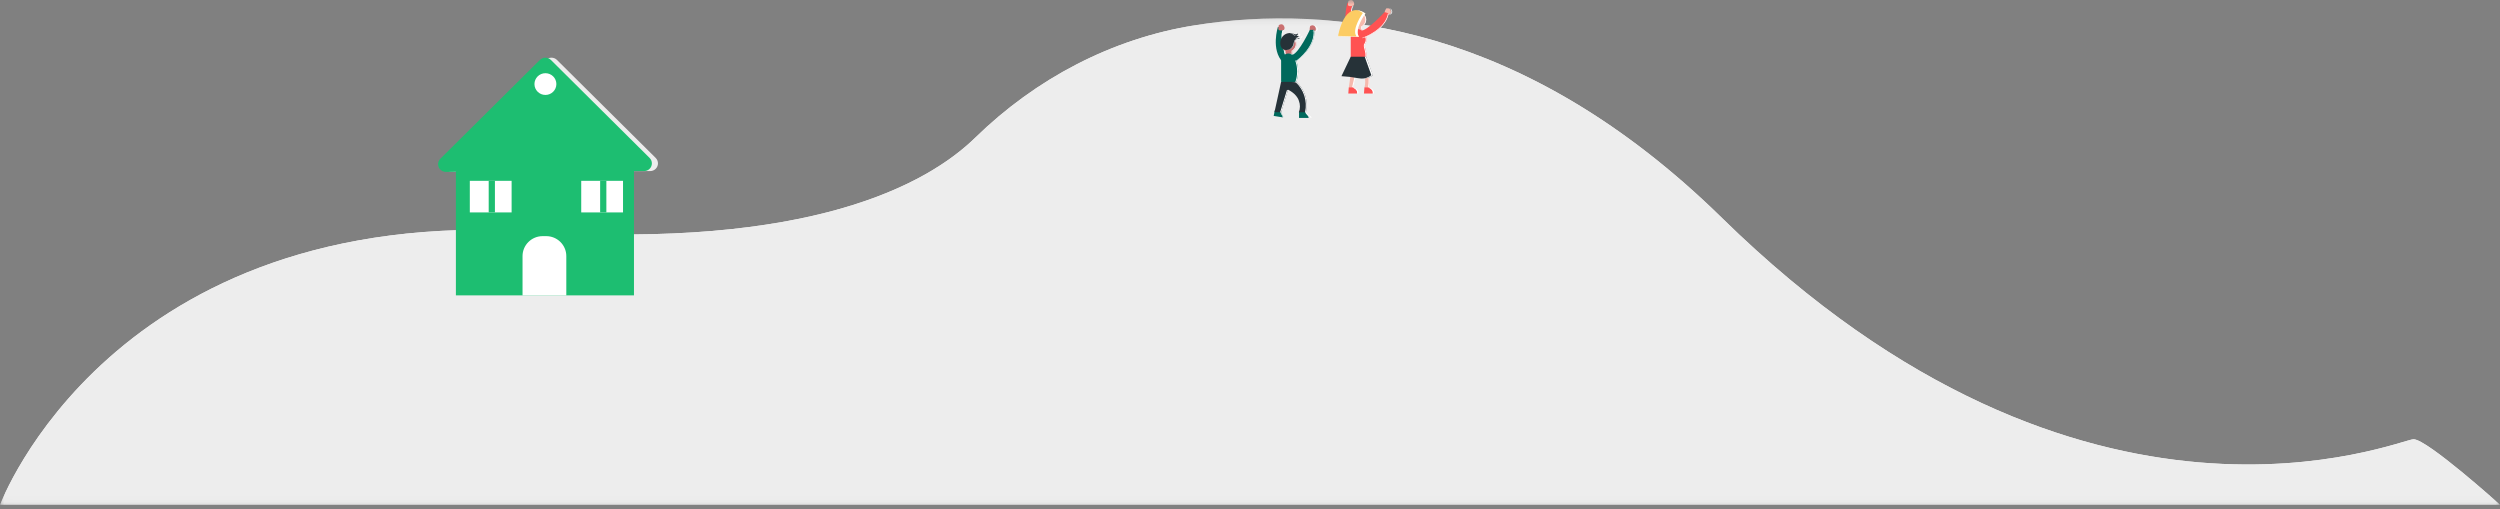 <?xml version="1.0" encoding="UTF-8"?>
<svg width="275px" height="56px" viewBox="0 0 275 56" version="1.1" xmlns="http://www.w3.org/2000/svg" xmlns:xlink="http://www.w3.org/1999/xlink">
    <rect x="0" y="0" width="275" height="56" fill="#808080" stroke="none"/>
    <!-- Generator: Sketch 51 (57462) - http://www.bohemiancoding.com/sketch -->
    <title>hill image</title>
    <desc>Created with Sketch.</desc>
    <defs>
        <polygon id="path-1" points="0.012 53.788 274.997 53.788 274.997 0.291 0.012 0.291 0.012 53.788"></polygon>
        <polygon id="path-3" points="0.012 53.788 274.997 53.788 274.997 0.291 0.012 0.291 0.012 53.788"></polygon>
        <polygon id="path-5" points="0 55.521 275 55.521 275 0 0 0"></polygon>
    </defs>
    <g id="Page-1" stroke="none" stroke-width="1" fill="none" fill-rule="evenodd">
        <g id="Mobile-home" transform="translate(-23, -369)">
            <g id="slider" transform="translate(18, 54)">
                <g id="hill-image" transform="translate(5, 315)">
                    <path d="M49.111,17.459 L60.058,6.593 C60.391,6.262 60.931,6.261 61.265,6.591 C61.265,6.592 61.265,6.592 61.266,6.593 L72.126,17.372 C72.46,17.702 72.46,18.239 72.128,18.57 C71.968,18.729 71.751,18.818 71.525,18.819 L49.724,18.905 C49.253,18.911 48.866,18.537 48.86,18.069 C48.857,17.84 48.947,17.62 49.111,17.459 Z" id="Fill-1" fill="#EDEDED"></path>
                    <path d="M265.514,47.574 C264.012,47.574 229.48,62.477 189.445,23.233 C167.703,1.925 146.407,-0.344 131.483,2.033 C122.311,3.492 113.937,7.937 107.303,14.377 C101.968,19.576 89.056,26.661 58.803,24.726 C12.261,21.746 0,54.779 0,54.779 L275,54.779 C275,54.779 267.005,47.574 265.514,47.574" id="Fill-3"></path>
                    <g id="Group-7" transform="translate(0, 1.733)">
                        <mask id="mask-2" fill="white">
                            <use xlink:href="#path-1"></use>
                        </mask>
                        <g id="Clip-6"></g>
                        <path d="M0.012,53.788 C0.012,53.788 12.274,20.755 58.815,23.735 C89.068,25.679 101.984,18.585 107.303,13.388 C113.924,6.937 122.296,2.504 131.458,1.045 C146.382,-1.333 167.681,0.936 189.42,22.245 C229.455,61.489 263.988,46.585 265.489,46.585 C266.99,46.585 274.997,53.788 274.997,53.788 L0.012,53.788 Z" id="Fill-5" fill="#F2F2F2" mask="url(#mask-2)"></path>
                    </g>
                    <g id="Group-10" transform="translate(0, 1.733)">
                        <mask id="mask-4" fill="white">
                            <use xlink:href="#path-3"></use>
                        </mask>
                        <g id="Clip-9"></g>
                        <path d="M0.012,53.788 C0.012,53.788 12.274,20.755 58.815,23.735 C89.068,25.679 101.984,18.585 107.303,13.388 C113.924,6.937 122.296,2.504 131.458,1.045 C146.382,-1.333 167.681,0.936 189.42,22.245 C229.455,61.489 263.988,46.585 265.489,46.585 C266.99,46.585 274.997,53.788 274.997,53.788 L0.012,53.788 Z" id="Fill-8" fill="#EDEDED" mask="url(#mask-4)"></path>
                    </g>
                    <mask id="mask-6" fill="white">
                        <use xlink:href="#path-5"></use>
                    </mask>
                    <g id="Clip-12"></g>
                    <polygon id="Fill-11" fill="#1DBE71" mask="url(#mask-6)" points="50.148 32.491 69.737 32.491 69.737 18.046 50.148 18.046"></polygon>
                    <path d="M48.441,17.459 L59.388,6.593 C59.721,6.262 60.261,6.261 60.595,6.591 C60.595,6.592 60.596,6.592 60.597,6.593 L71.456,17.372 C71.79,17.702 71.791,18.239 71.458,18.57 C71.298,18.729 71.081,18.818 70.855,18.819 L49.055,18.905 C48.583,18.911 48.196,18.537 48.19,18.069 C48.188,17.84 48.278,17.62 48.441,17.459" id="Fill-13" fill="#1DBE71" mask="url(#mask-6)"></path>
                    <path d="M59.69,25.975 L60.083,25.975 C61.304,25.975 62.294,26.958 62.294,28.17 L62.294,32.498 L57.479,32.498 L57.479,28.17 C57.479,26.958 58.469,25.975 59.69,25.975" id="Fill-14" fill="#FFFFFF" mask="url(#mask-6)"></path>
                    <path d="M59.996,8.052 C60.661,8.052 61.201,8.587 61.201,9.248 C61.201,9.909 60.661,10.444 59.996,10.444 C59.33,10.444 58.79,9.909 58.79,9.248 C58.79,8.587 59.33,8.052 59.996,8.052" id="Fill-15" fill="#FFFFFF" mask="url(#mask-6)"></path>
                    <polygon id="Fill-16" fill="#FFFFFF" mask="url(#mask-6)" points="51.68 23.366 56.277 23.366 56.277 19.891 51.68 19.891"></polygon>
                    <polygon id="Fill-17" fill="#1DBE71" mask="url(#mask-6)" points="53.757 23.366 54.441 23.366 54.441 19.891 53.757 19.891"></polygon>
                    <polygon id="Fill-18" fill="#FFFFFF" mask="url(#mask-6)" points="63.935 23.366 68.532 23.366 68.532 19.891 63.935 19.891"></polygon>
                    <polygon id="Fill-19" fill="#1DBE71" mask="url(#mask-6)" points="66.016 23.366 66.7 23.366 66.7 19.891 66.016 19.891"></polygon>
                    <path d="M140.96,2.755 L140.96,2.755 C140.871,2.735 140.96,2.755 140.96,2.755" id="Fill-20" mask="url(#mask-6)"></path>
                    <path d="M141.546,5.035 C141.595,5.076 141.649,5.11 141.708,5.137 C141.706,5.157 141.706,5.176 141.708,5.195 L141.708,5.464 L141.655,5.489 C141.614,5.356 141.58,5.202 141.542,5.035 L141.546,5.035 Z M141.39,11.727 L141.427,11.727 C141.443,11.721 141.454,11.707 141.455,11.69 C141.458,11.678 141.458,11.665 141.455,11.653 L141.455,11.622 C141.424,11.548 141.352,11.449 141.312,11.363 L141.293,11.316 C141.291,11.296 141.291,11.275 141.293,11.254 L141.293,11.227 L141.966,9.035 L141.982,8.982 C141.982,8.982 142.838,9.347 143.059,10.077 C143.187,10.431 143.193,10.816 143.078,11.174 L143.062,11.211 L143.078,11.211 L143.078,11.613 L144.012,11.613 C144.078,11.582 143.99,11.502 143.903,11.421 L143.881,11.4 L143.825,11.341 C143.809,11.323 143.796,11.303 143.785,11.282 L143.769,11.245 L143.769,11.223 L143.741,11.223 L143.741,11.189 C143.979,10.097 143.616,8.961 142.788,8.203 C143.013,7.536 143.013,6.815 142.788,6.148 C142.875,6.085 144.573,4.868 144.56,3.291 C144.565,3.207 144.565,3.122 144.56,3.038 C144.56,3.038 144.707,2.917 144.56,2.698 L144.56,2.679 L144.545,2.679 L144.442,2.679 C144.375,2.686 144.31,2.707 144.252,2.741 C144.252,2.741 144.155,3.05 144.252,3.131 L144.227,3.131 C144.227,3.131 143.221,5.294 142.548,5.604 L142.502,5.576 L142.502,5.294 C142.502,5.282 142.502,5.27 142.502,5.257 C142.502,5.246 142.502,5.235 142.502,5.223 C142.577,5.184 142.646,5.133 142.704,5.072 C142.727,5.048 142.747,5.024 142.766,4.998 L142.791,4.961 L142.816,4.917 L142.835,4.877 C142.848,4.848 142.86,4.818 142.869,4.787 L142.869,4.75 L142.869,4.704 L142.869,4.667 L142.869,4.617 C142.869,4.529 142.853,4.441 142.822,4.358 C142.822,4.335 142.813,4.312 142.794,4.29 L142.779,4.256 L142.757,4.219 C142.774,4.198 142.794,4.18 142.816,4.166 C142.859,4.142 142.907,4.127 142.956,4.123 L143.078,4.123 L143.103,4.123 C143.121,4.116 143.137,4.106 143.153,4.095 C143.177,4.076 143.204,4.061 143.234,4.052 L143.05,4.052 L143.021,4.052 L142.997,4.052 L142.969,4.052 L142.944,4.052 L142.919,4.052 L142.894,4.052 L142.869,4.052 L142.844,4.052 L142.794,4.03 C142.82,4.04 142.848,4.047 142.875,4.049 L142.981,4.049 L143,4.049 L143.019,4.033 L143.019,4.008 L142.984,4.008 L142.963,4.008 C142.92,4.014 142.877,4.014 142.835,4.008 L142.745,4.008 L142.704,4.008 L142.667,3.993 C142.774,4.031 142.891,3.977 142.93,3.871 C142.969,3.765 142.914,3.648 142.807,3.61 L142.841,3.588 C142.877,3.557 142.899,3.514 142.903,3.467 C142.908,3.448 142.908,3.428 142.903,3.409 L142.882,3.427 L142.863,3.427 C142.804,3.469 142.732,3.488 142.661,3.483 L142.636,3.483 C142.572,3.467 142.511,3.444 142.452,3.415 L142.399,3.396 L142.383,3.396 L142.34,3.396 L142.315,3.396 L142.281,3.396 L142.116,3.396 C141.883,3.404 141.661,3.497 141.493,3.656 C141.454,3.694 141.418,3.735 141.386,3.78 C141.364,3.553 141.406,3.325 141.508,3.121 L141.49,3.121 L141.433,3.121 L141.405,3.174 C141.42,3.099 141.449,3.028 141.49,2.964 L141.471,2.964 C141.556,2.868 141.556,2.725 141.471,2.63 C141.324,2.41 141.054,2.58 141.054,2.58 C141.032,2.652 141.017,2.725 141.01,2.8 L140.966,2.781 C140.916,2.948 140.362,4.865 141.278,6.089 C141.277,6.115 141.277,6.14 141.278,6.166 L141.278,8.231 L140.655,11.063 L140.533,11.598 L141.409,11.74 L141.39,11.727 Z" id="Fill-21" mask="url(#mask-6)"></path>
                    <path d="M144.66,3.412 C144.66,3.412 144.85,3.24 144.66,2.934 C144.469,2.629 144.117,2.868 144.117,2.868 C144.117,2.868 143.989,3.31 144.117,3.412 C144.246,3.514 144.66,3.412 144.66,3.412" id="Fill-23" fill="#CA7070" mask="url(#mask-6)"></path>
                    <path d="M142.894,12.293 L143.641,12.293 C143.636,12.389 143.662,12.484 143.713,12.553 C143.813,12.708 144.025,12.896 143.922,12.972 L142.894,12.972 L142.894,12.293 Z" id="Fill-24" fill="#00695C" mask="url(#mask-6)"></path>
                    <path d="M143.722,12.553 C143.625,12.484 143.576,12.389 143.586,12.293 L143.686,12.293 C143.676,12.389 143.725,12.484 143.822,12.553 C144.01,12.708 144.412,12.896 144.217,12.972 L144.117,12.972 C144.294,12.896 143.91,12.708 143.722,12.553" id="Fill-25" fill="#FFFFFF" mask="url(#mask-6)"></path>
                    <path d="M140.228,12.142 L140.938,12.265 C140.919,12.348 140.93,12.434 140.969,12.509 C141.047,12.667 141.219,12.871 141.116,12.914 L140.104,12.751 L140.228,12.142 Z" id="Fill-26" fill="#00695C" mask="url(#mask-6)"></path>
                    <path d="M140.571,2.951 C140.571,2.951 139.77,5.458 141.112,6.846 L141.502,6.537 C141.502,6.537 140.708,3.801 141.153,3.158 C140.368,2.914 140.571,2.951 140.571,2.951" id="Fill-27" fill="#00695C" mask="url(#mask-6)"></path>
                    <path d="M141.215,3.304 C141.215,3.304 141.406,3.132 141.215,2.826 C141.024,2.521 140.673,2.76 140.673,2.76 C140.673,2.76 140.544,3.202 140.673,3.304 C140.801,3.406 141.215,3.304 141.215,3.304" id="Fill-28" fill="#CA7070" mask="url(#mask-6)"></path>
                    <path d="M140.907,12.497 C140.868,12.422 140.857,12.336 140.876,12.253 L140.228,12.148 L140.938,12.265 C140.919,12.348 140.93,12.434 140.969,12.509 C141.047,12.667 141.219,12.871 141.116,12.915 L141.072,12.915 C141.141,12.84 140.982,12.648 140.907,12.497" id="Fill-29" fill="#FFFFFF" mask="url(#mask-6)"></path>
                    <path d="M141.823,6.404 L141.76,6.404 C141.568,6.404 141.412,6.249 141.412,6.058 L141.412,5.631 C141.412,5.44 141.568,5.285 141.76,5.285 L141.823,5.285 C142.015,5.285 142.172,5.44 142.172,5.631 L142.172,6.058 C142.172,6.249 142.015,6.404 141.823,6.404" id="Fill-30" fill="#CA7070" mask="url(#mask-6)"></path>
                    <path d="M141.557,6.701 C141.557,6.701 140.592,3.999 141.117,3.334 L141.193,3.334 L141.216,3.334 C140.669,3.977 141.645,6.713 141.645,6.713 L141.167,7.022 L141.124,6.985 L141.557,6.701 Z" id="Fill-31" fill="#FFFFFF" mask="url(#mask-6)"></path>
                    <path d="M141.776,4.008 C142.241,4.008 142.617,4.382 142.617,4.843 C142.617,5.304 142.241,5.678 141.776,5.678 C141.312,5.678 140.935,5.304 140.935,4.843 C140.935,4.382 141.312,4.008 141.776,4.008" id="Fill-32" fill="#CA7070" mask="url(#mask-6)"></path>
                    <path d="M142.075,6.027 L142.075,5.662 C142.078,5.635 142.078,5.608 142.075,5.582 C142.488,5.372 142.653,4.869 142.441,4.459 C142.305,4.194 142.037,4.022 141.739,4.005 L141.785,4.005 C142.25,4.005 142.627,4.378 142.627,4.839 C142.627,5.152 142.452,5.439 142.172,5.582 C142.175,5.608 142.175,5.635 142.172,5.662 L142.172,6.027 C142.172,6.235 142.002,6.404 141.792,6.404 L141.745,6.404 C141.935,6.379 142.077,6.217 142.075,6.027" id="Fill-33" fill="#FFFFFF" mask="url(#mask-6)"></path>
                    <path d="M140.923,9.004 C140.923,9.004 142.545,9.186 142.604,9.004 C142.859,8.261 142.859,7.456 142.604,6.713 C142.604,6.252 142.228,5.879 141.764,5.879 C141.299,5.879 140.923,6.252 140.923,6.713 L140.923,9.004 Z" id="Fill-34" fill="#00695C" mask="url(#mask-6)"></path>
                    <path d="M140.923,9.004 L140.191,12.342 L140.923,12.342 L141.682,9.869 C141.682,9.869 142.617,10.274 142.875,11.081 C143.032,11.488 143.032,11.938 142.875,12.346 L143.663,12.346 L143.663,12.308 C143.928,11.097 143.522,9.838 142.598,9.004" id="Fill-35" fill="#263238" mask="url(#mask-6)"></path>
                    <path d="M142.495,9.004 C142.75,8.261 142.75,7.456 142.495,6.713 C142.495,6.273 142.15,5.91 141.708,5.882 L141.76,5.882 C142.225,5.882 142.601,6.255 142.601,6.717 C142.855,7.459 142.855,8.264 142.601,9.007 C142.58,9.072 142.358,9.09 142.081,9.088 C142.321,9.081 142.495,9.06 142.495,9.004" id="Fill-36" fill="#FFFFFF" mask="url(#mask-6)"></path>
                    <path d="M142.617,6.701 C142.617,6.701 144.797,5.192 144.57,3.282 L144.084,3.282 C144.084,3.282 142.916,5.786 142.171,6.03 C141.427,6.274 142.617,6.701 142.617,6.701" id="Fill-37" fill="#00695C" mask="url(#mask-6)"></path>
                    <g id="Group-40" mask="url(#mask-6)" fill="#FFFFFF">
                        <g transform="translate(140.77, 8.843)">
                            <polygon id="Fill-38" points="0.897 1.079 0.153 3.512 0.044 3.512 0.803 1.039"></polygon>
                            <path d="M1.725,0.173 L1.834,0.173 C2.758,1.007 3.164,2.266 2.899,3.478 L2.899,3.515 L2.79,3.515 L2.79,3.478 C3.056,2.266 2.649,1.007 1.725,0.173" id="Fill-39"></path>
                        </g>
                    </g>
                    <path d="M144.489,3.3 L144.57,3.3 C144.788,5.214 142.617,6.72 142.617,6.72 L142.564,6.698 C142.807,6.522 144.691,5.09 144.489,3.3" id="Fill-41" fill="#FFFFFF" mask="url(#mask-6)"></path>
                    <path d="M142.446,4.469 C142.399,4.577 142.367,4.69 142.349,4.806 C142.305,5.045 142.166,5.257 141.963,5.393 C141.847,5.456 141.718,5.491 141.586,5.495 C141.385,5.52 141.182,5.459 141.029,5.328 C140.94,5.234 140.881,5.116 140.857,4.989 C140.772,4.604 140.89,4.204 141.169,3.925 C141.454,3.651 141.871,3.564 142.243,3.699 C142.309,3.731 142.378,3.756 142.449,3.774 C142.563,3.795 142.68,3.758 142.76,3.675 C142.791,3.772 142.736,3.876 142.638,3.907 C142.619,3.913 142.599,3.916 142.579,3.916 C142.705,3.976 142.85,3.984 142.981,3.937 C142.905,4.097 142.717,4.171 142.551,4.107 C142.704,4.175 142.87,4.209 143.037,4.206 C143.003,4.206 142.935,4.271 142.891,4.284 C142.837,4.288 142.783,4.288 142.729,4.284 C142.606,4.284 142.495,4.357 142.446,4.469" id="Fill-42" fill="#263238" mask="url(#mask-6)"></path>
                    <g id="Group-48" mask="url(#mask-6)" fill="#FFFFFF">
                        <g transform="translate(141.393, 3.588)">
                            <path d="M1.239,0.618 C1.376,0.684 1.525,0.72 1.677,0.727 C1.479,0.741 1.282,0.703 1.103,0.618 C1.333,0.619 1.521,0.435 1.521,0.207 C1.521,0.194 1.521,0.182 1.52,0.171 L1.616,0.09 C1.683,0.304 1.564,0.532 1.347,0.6 C1.312,0.611 1.276,0.617 1.239,0.618" id="Fill-43"></path>
                            <path d="M1.059,0.352 C0.979,0.314 0.902,0.259 0.829,0.19 C0.717,0.104 0.599,0.056 0.48,0.047 C0.624,0.038 0.768,0.086 0.902,0.19 C0.976,0.259 1.053,0.314 1.132,0.352 L1.164,0.352 C1.129,0.363 1.094,0.363 1.059,0.352" id="Fill-44"></path>
                            <path d="M1.503,0.906 C1.558,0.906 1.645,0.737 1.688,0.737 C1.477,0.742 1.267,0.667 1.074,0.519 C1.118,0.549 1.165,0.565 1.212,0.567 C1.386,0.681 1.572,0.737 1.759,0.729 C1.715,0.729 1.629,0.872 1.574,0.899 C1.527,0.912 1.479,0.912 1.432,0.899 L1.503,0.906 Z" id="Fill-45"></path>
                            <path d="M0.137,1.907 C0.269,1.902 0.398,1.868 0.514,1.805 C0.717,1.669 0.857,1.457 0.9,1.218 C0.918,1.102 0.95,0.989 0.997,0.881 C1.047,0.78 1.148,0.714 1.261,0.708 L1.314,0.708 C1.201,0.714 1.1,0.78 1.05,0.881 C1.003,0.989 0.971,1.102 0.953,1.218 C0.909,1.457 0.77,1.669 0.567,1.805 C0.451,1.868 0.322,1.902 0.19,1.907 L0.137,1.907 Z" id="Fill-46"></path>
                            <path d="M1.23,0.777 C1.465,0.76 1.676,0.614 1.789,0.39 L1.914,0.349 C1.792,0.633 1.518,0.803 1.23,0.777" id="Fill-47"></path>
                        </g>
                    </g>
                    <path d="M144.72,3.413 C144.72,3.413 145.009,3.24 144.72,2.935 C144.642,2.845 144.507,2.786 144.358,2.779 C144.541,2.764 144.718,2.825 144.814,2.935 C145.103,3.24 144.814,3.413 144.814,3.413 C144.631,3.441 144.445,3.455 144.258,3.455 C144.413,3.45 144.568,3.436 144.72,3.413" id="Fill-49" fill="#FFFFFF" mask="url(#mask-6)"></path>
                    <path d="M148.229,0.277 C148.229,0.277 147.429,2.784 148.771,4.172 L149.16,3.863 C149.16,3.863 148.366,1.128 148.811,0.485 C148.027,0.24 148.229,0.277 148.229,0.277" id="Fill-50" fill="#FF5252" mask="url(#mask-6)"></path>
                    <path d="M148.874,0.633 C148.874,0.633 149.064,0.461 148.874,0.156 C148.683,-0.15 148.331,0.089 148.331,0.089 C148.331,0.089 148.203,0.532 148.331,0.633 C148.459,0.735 148.874,0.633 148.874,0.633" id="Fill-51" fill="#F6B9AD" mask="url(#mask-6)"></path>
                    <path d="M149.481,3.733 L149.419,3.733 C149.226,3.733 149.07,3.578 149.07,3.387 L149.07,2.961 C149.07,2.769 149.226,2.614 149.419,2.614 L149.481,2.614 C149.674,2.614 149.83,2.769 149.83,2.961 L149.83,3.387 C149.83,3.578 149.674,3.733 149.481,3.733" id="Fill-52" fill="#F6B9AD" mask="url(#mask-6)"></path>
                    <path d="M149.215,4.039 C149.215,4.039 148.251,1.338 148.775,0.673 L148.852,0.673 L148.874,0.673 C148.328,1.316 149.303,4.052 149.303,4.052 L148.825,4.361 L148.783,4.324 L149.215,4.039 Z" id="Fill-53" fill="#FFFFFF" mask="url(#mask-6)"></path>
                    <path d="M149.434,1.335 C149.899,1.335 150.275,1.708 150.275,2.169 C150.275,2.63 149.899,3.004 149.434,3.004 C148.97,3.004 148.594,2.63 148.594,2.169 C148.594,1.708 148.97,1.335 149.434,1.335" id="Fill-54" fill="#F6B9AD" mask="url(#mask-6)"></path>
                    <path d="M149.733,3.353 L149.733,2.991 C149.736,2.965 149.736,2.938 149.733,2.911 C150.147,2.701 150.311,2.198 150.099,1.788 C149.963,1.524 149.696,1.351 149.397,1.335 L149.443,1.335 C149.908,1.334 150.285,1.707 150.285,2.168 C150.286,2.481 150.11,2.767 149.83,2.911 C149.833,2.938 149.833,2.965 149.83,2.991 L149.83,3.356 C149.83,3.565 149.66,3.733 149.45,3.733 L149.403,3.733 C149.595,3.708 149.736,3.545 149.733,3.353" id="Fill-55" fill="#FFFFFF" mask="url(#mask-6)"></path>
                    <path d="M148.581,6.33 C148.581,6.33 150.204,6.513 150.263,6.33 C150.456,5.743 149.951,5.094 150.197,4.785 C150.352,4.562 150.377,4.275 150.263,4.03 C150.263,3.569 149.886,3.195 149.422,3.195 C148.958,3.195 148.581,3.569 148.581,4.03 L148.581,6.33 Z" id="Fill-56" fill="#FF5252" mask="url(#mask-6)"></path>
                    <path d="M150.201,4.797 C150.355,4.574 150.38,4.288 150.266,4.043 C150.266,3.581 149.889,3.208 149.425,3.208 L149.372,3.208 C149.815,3.235 150.159,3.599 150.16,4.04 C150.274,4.285 150.249,4.572 150.095,4.793 C149.833,5.103 150.353,5.74 150.16,6.339 C150.141,6.395 149.973,6.416 149.752,6.42 C150.026,6.42 150.247,6.404 150.269,6.339 C150.459,5.743 149.939,5.106 150.201,4.797" id="Fill-57" fill="#FFFFFF" mask="url(#mask-6)"></path>
                    <path d="M149.917,6.277 L149.917,6.277 C150.543,7.26 150.786,8.435 150.602,9.582 L150.602,9.619 L150.098,9.619 C150.199,9.204 150.199,8.77 150.098,8.355 C150.002,7.871 149.729,7.439 149.332,7.143 L148.843,9.616 L148.372,9.616 L148.843,6.277 L149.917,6.277 Z" id="Fill-58" fill="#F6B9AD" mask="url(#mask-6)"></path>
                    <path d="M152.845,1.589 C152.845,1.589 153.072,1.492 152.975,1.153 C152.878,0.814 152.485,0.93 152.485,0.93 C152.485,0.93 152.243,1.302 152.337,1.425 C152.43,1.548 152.845,1.589 152.845,1.589" id="Fill-59" fill="#F6B9AD" mask="url(#mask-6)"></path>
                    <path d="M149.892,4.175 C149.892,4.175 152.412,3.365 152.77,1.474 L152.303,1.331 C152.303,1.331 150.434,3.387 149.662,3.402 C148.889,3.418 149.892,4.175 149.892,4.175" id="Fill-60" fill="#FF5252" mask="url(#mask-6)"></path>
                    <path d="M152.683,1.477 L152.76,1.502 C152.402,3.393 149.883,4.203 149.883,4.203 L149.839,4.169 C150.135,4.064 152.349,3.242 152.683,1.477" id="Fill-61" fill="#FFFFFF" mask="url(#mask-6)"></path>
                    <g id="Group-64" mask="url(#mask-6)" fill="#FFFFFF">
                        <g transform="translate(148.556, 6.061)">
                            <path d="M0.746,1.079 L0.171,3.552 L0.299,3.552 L0.855,1.147 C0.82,1.123 0.784,1.1 0.746,1.079" id="Fill-62"></path>
                            <path d="M1.361,0.216 L1.252,0.216 C1.877,1.199 2.121,2.374 1.937,3.521 L1.937,3.558 L2.037,3.558 L2.037,3.521 C2.224,2.374 1.983,1.2 1.361,0.216" id="Fill-63"></path>
                        </g>
                    </g>
                    <path d="M152.856,1.567 C152.856,1.567 153.159,1.469 153.029,1.124 C152.998,1.026 152.908,0.945 152.789,0.908 C152.945,0.93 153.07,1.022 153.11,1.143 C153.24,1.484 152.938,1.587 152.938,1.587 C152.775,1.576 152.614,1.552 152.458,1.514 C152.589,1.541 152.722,1.559 152.856,1.567" id="Fill-65" fill="#FFFFFF" mask="url(#mask-6)"></path>
                    <path d="M148.581,6.24 L147.559,8.38 C148.156,8.409 148.751,8.48 149.338,8.593 C150.468,8.806 151.007,8.283 151.007,8.283 L150.281,6.24 L148.581,6.24 Z" id="Fill-66" fill="#263238" mask="url(#mask-6)"></path>
                    <path d="M148.852,9.607 C148.852,9.607 149.39,9.844 149.282,10.285 L148.313,10.285 L148.366,9.607 L148.852,9.607 Z" id="Fill-67" fill="#FF5252" mask="url(#mask-6)"></path>
                    <path d="M150.574,9.607 C150.574,9.607 151.113,9.844 151.004,10.285 L150.036,10.285 L150.088,9.607 L150.574,9.607 Z" id="Fill-68" fill="#FF5252" mask="url(#mask-6)"></path>
                    <path d="M150.197,1.483 C150.197,1.483 148.905,3.3 149.497,4.049 L147.182,3.996 C147.182,3.996 147.827,-0.121 150.197,1.483" id="Fill-69" fill="#FCCC63" mask="url(#mask-6)"></path>
                    <path d="M150.197,1.483 C149.932,1.288 149.621,1.163 149.294,1.118 C149.516,1.189 149.727,1.293 149.917,1.427 C149.917,1.427 148.624,3.245 149.216,3.993 L147.18,3.947 L147.18,3.993 L149.493,4.045 C148.905,3.3 150.197,1.483 150.197,1.483" id="Fill-70" fill="#FFFFFF" mask="url(#mask-6)"></path>
                    <path d="M150.281,6.24 L150.119,6.24 L150.848,8.271 C150.547,8.517 150.167,8.649 149.777,8.642 C150.225,8.686 150.673,8.552 151.023,8.271 L150.281,6.24 Z" id="Fill-71" fill="#FFFFFF" mask="url(#mask-6)"></path>
                    <path d="M148.878,9.607 L148.743,9.607 C148.743,9.607 149.409,9.844 149.274,10.285 L149.409,10.285 C149.543,9.837 148.878,9.607 148.878,9.607" id="Fill-72" fill="#FFFFFF" mask="url(#mask-6)"></path>
                    <path d="M150.6,9.607 L150.465,9.607 C150.465,9.607 151.131,9.844 150.996,10.285 L151.131,10.285 C151.265,9.837 150.6,9.607 150.6,9.607" id="Fill-73" fill="#FFFFFF" mask="url(#mask-6)"></path>
                </g>
            </g>
        </g>
    </g>
</svg>